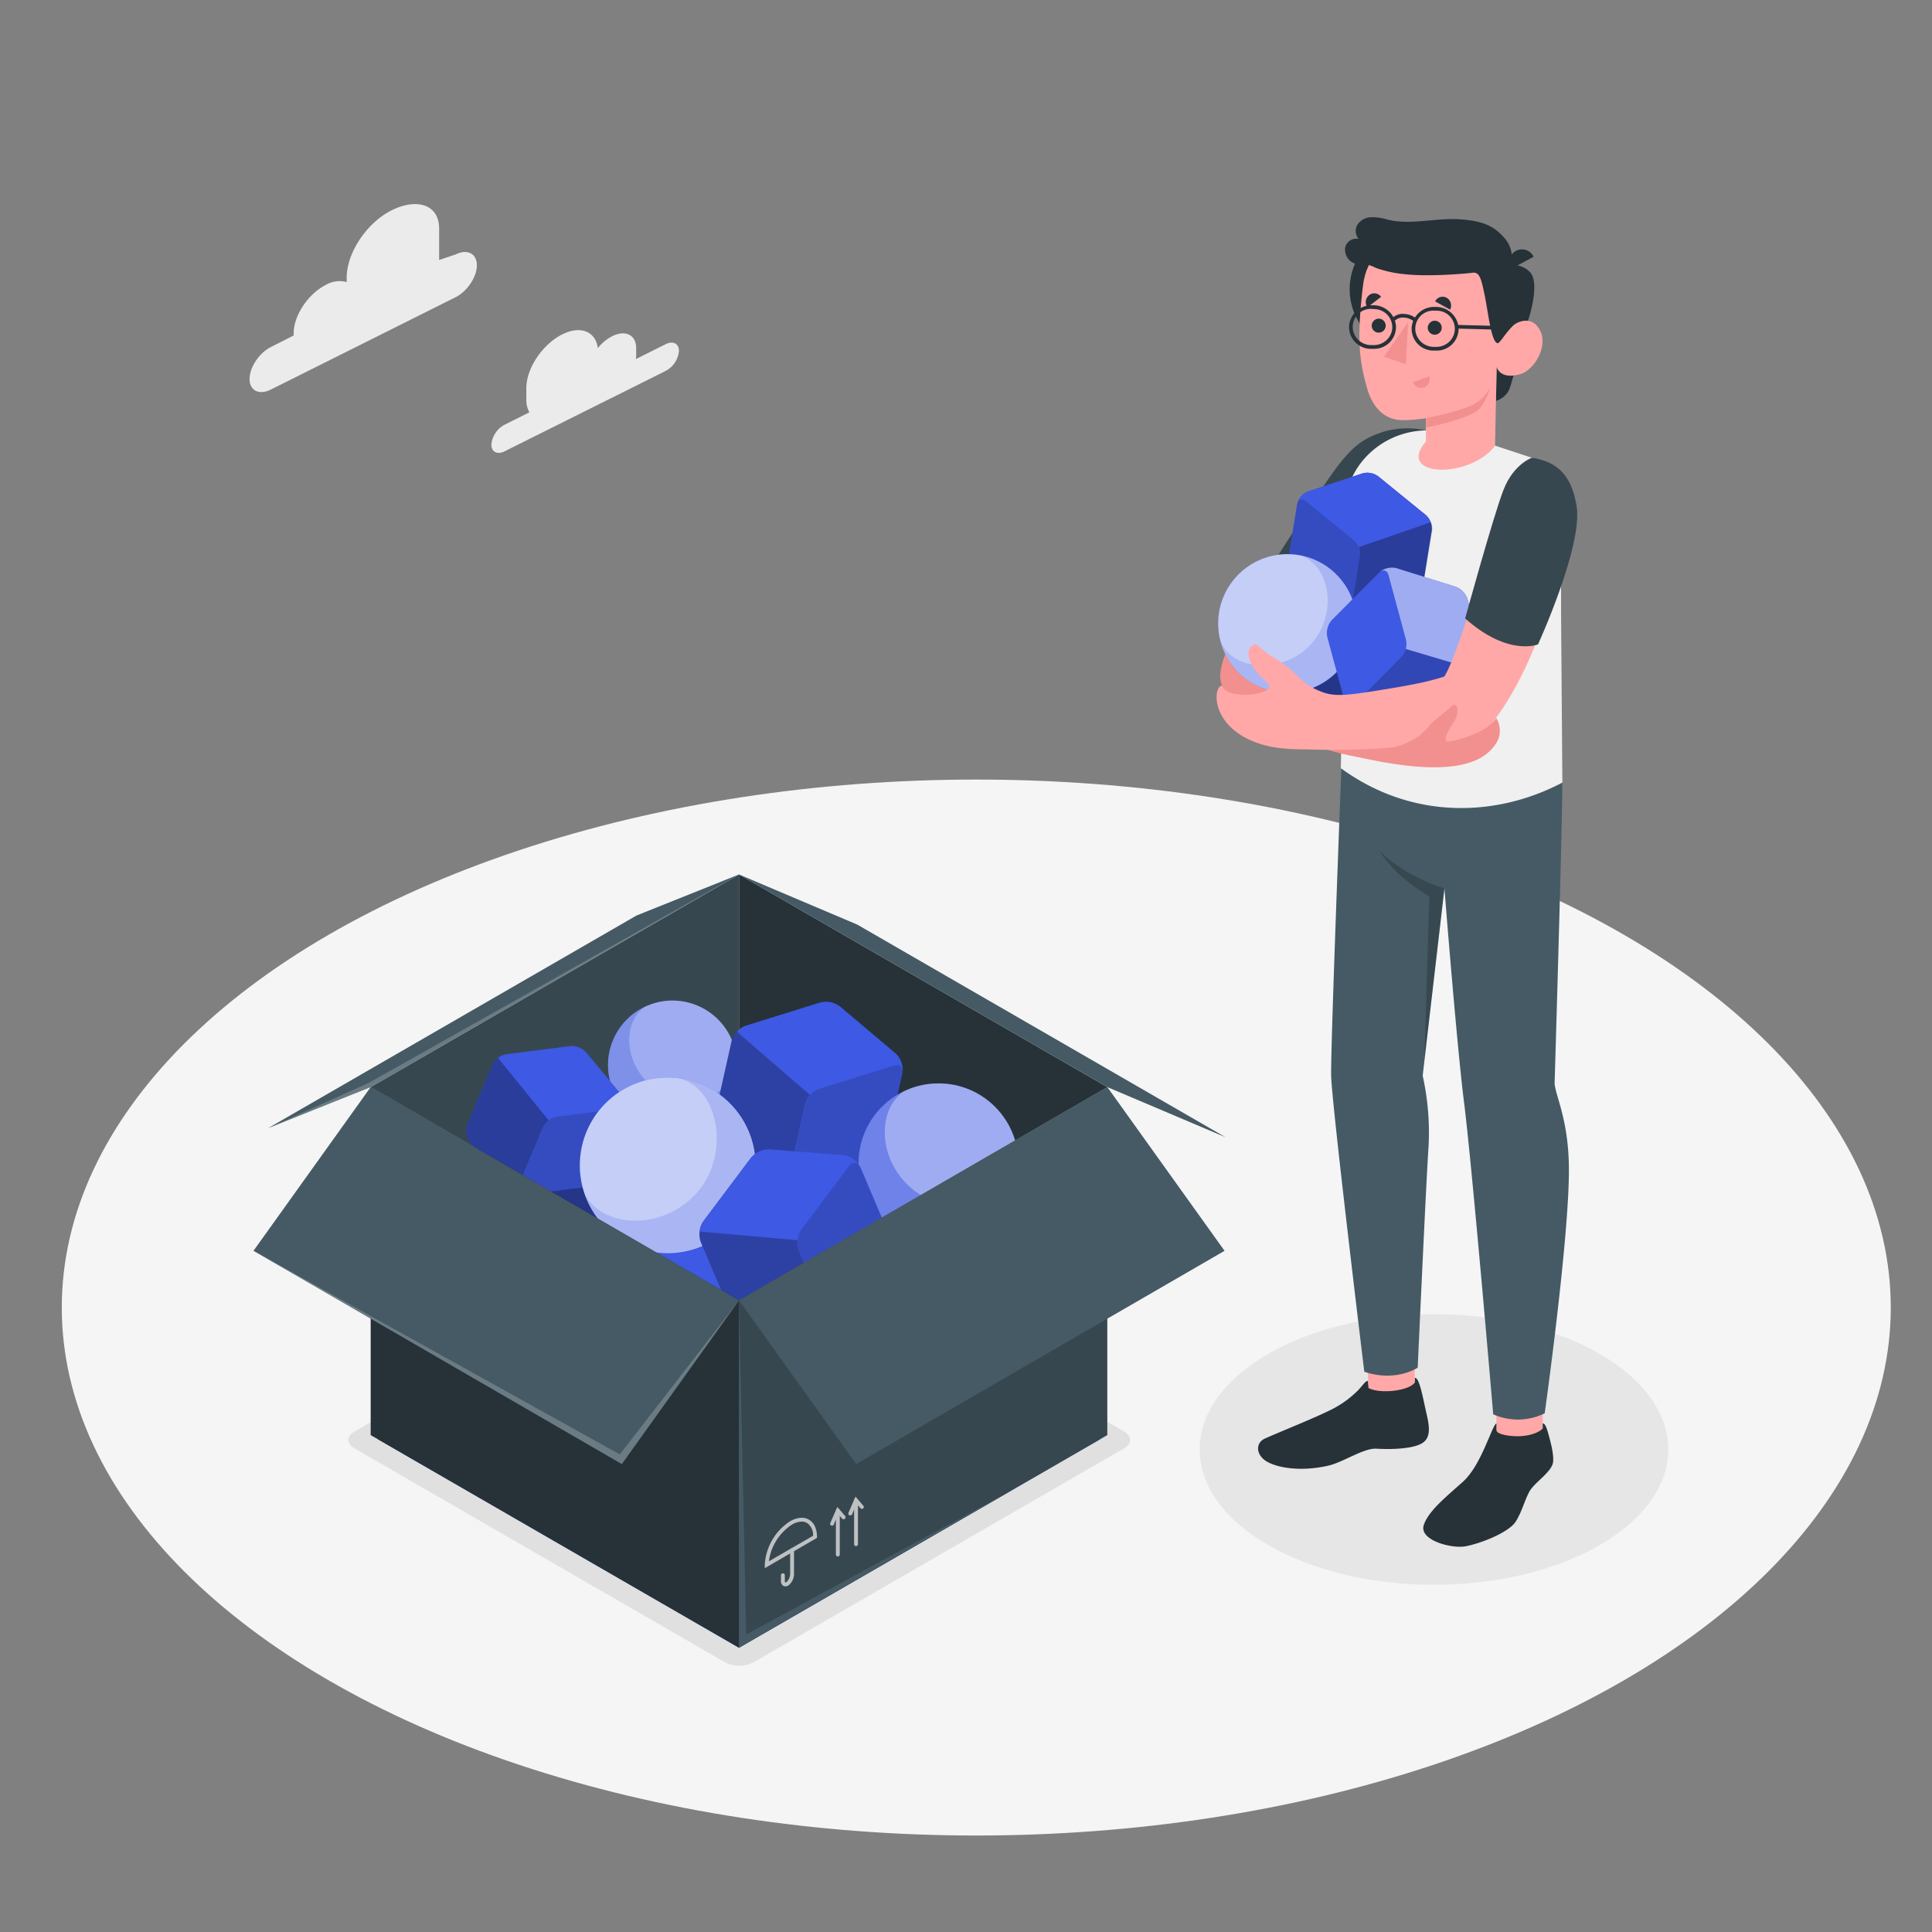 <svg xmlns="http://www.w3.org/2000/svg" viewBox="0 0 500 500"><rect x="0" y="0" width="500" height="500" fill="#808080" stroke="none"/><g id="freepik--Floor--inject-45"><ellipse id="freepik--floor--inject-45" cx="252.66" cy="338.39" rx="236.67" ry="136.64" style="fill:#f5f5f5"></ellipse></g><g id="freepik--Shadows--inject-45"><ellipse id="freepik--Shadow--inject-45" cx="371.11" cy="375.13" rx="60.64" ry="35.01" style="fill:#e6e6e6"></ellipse><path id="freepik--shadow--inject-45" d="M291,374.78l-96,55.44a8.13,8.13,0,0,1-7.35,0l-96-55.44c-2-1.17-2-3.07,0-4.24l96-55.44a8.13,8.13,0,0,1,7.35,0l96,55.44C293,371.71,293,373.61,291,374.78Z" style="fill:#e0e0e0"></path></g><g id="freepik--Cloud--inject-45"><g id="freepik--Clouds--inject-45"><path d="M117.89,65.86l-4.24,1.42V59.19c0-6.41-5.91-7.95-12.32-4.75h0c-6.41,3.21-11.61,11-11.61,17.42V73a7,7,0,0,0-5.38.72h0C79.72,76.06,76,81.67,76,86.28v.54l-5.91,3c-3,1.52-5.5,5.22-5.5,8.25s2.46,4.27,5.5,2.75l47.82-23.9c3-1.52,5.5-5.22,5.5-8.26S120.93,64.34,117.89,65.86Z" style="fill:#ebebeb"></path><path d="M172.26,89.08l-7.68,3.84c0-.3.06-.59.06-.88V90.11c0-3.43-2.78-4.82-6.21-3.1a11.44,11.44,0,0,0-3.71,3.08c-.56-4.31-4.47-5.92-9.21-3.55-5.14,2.57-9.3,8.81-9.3,13.94v2.89a6.76,6.76,0,0,0,.79,3.34l-6.38,3.19a6.48,6.48,0,0,0-3.45,5.17c0,1.9,1.54,2.68,3.45,1.72L172.26,96a6.48,6.48,0,0,0,3.45-5.17C175.71,88.9,174.16,88.13,172.26,89.08Z" style="fill:#ebebeb"></path></g></g><g id="freepik--Box--inject-45"><g id="freepik--box--inject-45"><g id="freepik--back-box--inject-45"><polygon points="97.83 372.49 191.25 318.55 284.68 372.49 191.25 426.43 97.83 372.49" style="fill:#3E59E3"></polygon><polygon points="97.83 372.49 191.25 318.55 284.68 372.49 191.25 426.43 97.83 372.49" style="opacity:0.25"></polygon><polygon points="191.25 318.55 191.25 226.31 95.93 281.34 175.68 327.54 191.25 318.55" style="fill:#37474f"></polygon><polygon points="191.25 226.31 191.25 318.55 206.83 327.54 286.58 281.34 191.25 226.31" style="fill:#263238"></polygon><polygon points="191.25 226.31 221.85 239.28 317.18 294.32 286.58 281.34 191.25 226.31" style="fill:#455a64"></polygon><polygon points="191.25 226.31 164.72 236.94 69.39 291.97 95.93 281.34 191.25 226.31" style="fill:#455a64"></polygon><polygon points="191.25 226.31 95.42 280.25 69.39 291.97 95.93 281.34 191.25 226.31" style="fill:#fff;opacity:0.2"></polygon></g><g id="freepik--Things--inject-45"><circle cx="179.07" cy="326.26" r="12.13" style="fill:#3E59E3"></circle><circle cx="151.24" cy="308.83" r="11.72" transform="translate(-174.08 197.39) rotate(-45)" style="fill:#3E59E3"></circle><circle cx="151.24" cy="308.83" r="11.72" transform="translate(-174.08 197.39) rotate(-45)" style="opacity:0.4"></circle><circle cx="174.04" cy="275.62" r="16.67" transform="translate(-92.23 87.58) rotate(-22.5)" style="fill:#3E59E3"></circle><circle cx="174.04" cy="275.62" r="16.67" transform="translate(-92.23 87.58) rotate(-22.5)" style="fill:#fff;opacity:0.5"></circle><path d="M169.4,281.61c-7.94-5.74-8.59-17-2.38-21.11h0a16.67,16.67,0,1,0,23.69,15.12C190.08,283.65,177.33,287.36,169.4,281.61Z" style="fill:#3E59E3;opacity:0.3"></path><path d="M169.4,281.61c-7.94-5.74-8.59-17-2.38-21.11h0a16.67,16.67,0,1,0,23.69,15.12C190.08,283.65,177.33,287.36,169.4,281.61Z" style="opacity:0.02"></path><path d="M193,265.48l19.27-6a6,6,0,0,1,5.29,1.19l14.32,12.09a6,6,0,0,1,1.62,5.18l-4.41,19.7a6,6,0,0,1-3.67,4l-19.27,6a6,6,0,0,1-5.29-1.19l-14.32-12.09a6,6,0,0,1-1.62-5.18l4.41-19.7A6,6,0,0,1,193,265.48Z" style="fill:#3E59E3"></path><path d="M193,265.48l19.27-6a6,6,0,0,1,5.29,1.19l14.32,12.09a6,6,0,0,1,1.62,5.18l-4.41,19.7a6,6,0,0,1-3.67,4l-19.27,6a6,6,0,0,1-5.29-1.19l-14.32-12.09a6,6,0,0,1-1.62-5.18l4.41-19.7A6,6,0,0,1,193,265.48Z" style="opacity:0.15"></path><path d="M233.59,277.47c.12-1.4-.87-2.14-2.36-1.67l-19.27,6a5.75,5.75,0,0,0-2.78,2.12,5.93,5.93,0,0,1,.46-.56l-18.93-16.34a5.55,5.55,0,0,1,2.32-1.56l19.26-6a6,6,0,0,1,5.3,1.19l14.32,12.09A6,6,0,0,1,233.59,277.47Z" style="fill:#3E59E3"></path><path d="M184.91,289.17a6,6,0,0,0,1.62,5.18l14.32,12.09a6,6,0,0,0,4.79,1.3c-1.35.2-2.14-.72-1.8-2.23l4.41-19.7a5.5,5.5,0,0,1,1.36-2.43L190.68,267a5.5,5.5,0,0,0-1.36,2.43Z" style="opacity:0.15"></path><path d="M131,272.84l16.63-2.11a5,5,0,0,1,4.15,1.74l9.94,12a5,5,0,0,1,.57,4.47l-6.49,15.46a5,5,0,0,1-3.59,2.72l-16.62,2.12a5,5,0,0,1-4.16-1.75l-9.93-12a5,5,0,0,1-.57-4.47l6.48-15.46A5,5,0,0,1,131,272.84Z" style="fill:#3E59E3"></path><g style="opacity:0.15"><path d="M131,272.84l16.63-2.11a5,5,0,0,1,4.15,1.74l9.94,12a5,5,0,0,1,.57,4.47l-6.49,15.46a5,5,0,0,1-3.59,2.72l-16.62,2.12a5,5,0,0,1-4.16-1.75l-9.93-12a5,5,0,0,1-.57-4.47l6.48-15.46A5,5,0,0,1,131,272.84Z"></path></g><path d="M120.92,291a5,5,0,0,0,.57,4.47l9.93,12a5,5,0,0,0,3.73,1.76c-1.13,0-1.64-.9-1.15-2.08l6.49-15.46A4.67,4.67,0,0,1,142,289.9l-13.08-16.12a4.61,4.61,0,0,0-1.47,1.79Z" style="opacity:0.2"></path><path d="M162.42,288.57c.3-1.13-.4-1.87-1.69-1.7L144.1,289a4.81,4.81,0,0,0-2.58,1.33,4.4,4.4,0,0,1,.46-.4L128.9,273.79a4.55,4.55,0,0,1,2.12-.93l16.62-2.12a5,5,0,0,1,4.16,1.75l9.94,12A5,5,0,0,1,162.42,288.57Z" style="fill:#3E59E3"></path><circle cx="242.89" cy="301.06" r="20.68" style="fill:#3E59E3"></circle><circle cx="242.89" cy="301.06" r="20.68" style="fill:#fff;opacity:0.5"></circle><path d="M237.12,308.5c-9.85-7.13-10.66-21.16-3-26.2h0a20.69,20.69,0,1,0,29.41,18.76C262.79,311,247,315.64,237.12,308.5Z" style="fill:#3E59E3;opacity:0.5"></path><path d="M175.33,279a22.73,22.73,0,1,1-25.12,20A22.73,22.73,0,0,1,175.33,279Z" style="fill:#3E59E3"></path><path d="M175.33,279a22.73,22.73,0,1,1-25.12,20A22.73,22.73,0,0,1,175.33,279Z" style="fill:#fff;opacity:0.7"></path><path d="M180.2,308.83c-9,9.88-24.4,9-29,0h0A22.72,22.72,0,1,0,175.33,279C186.12,281.12,189.2,299,180.2,308.83Z" style="fill:#3E59E3;opacity:0.2"></path><path d="M182,316.09l12.3-16.39a6,6,0,0,1,5.06-2.16l19,1.47a6.11,6.11,0,0,1,4.41,3.3l8,18.84a6.07,6.07,0,0,1-.66,5.47L217.86,343a6.1,6.1,0,0,1-5.07,2.17l-19-1.48a6.09,6.09,0,0,1-4.4-3.3l-8-18.84A6.1,6.1,0,0,1,182,316.09Z" style="fill:#3E59E3"></path><g style="opacity:0.15"><path d="M182,316.09l12.3-16.39a6,6,0,0,1,5.06-2.16l19,1.47a6.11,6.11,0,0,1,4.41,3.3l8,18.84a6.07,6.07,0,0,1-.66,5.47L217.86,343a6.1,6.1,0,0,1-5.07,2.17l-19-1.48a6.09,6.09,0,0,1-4.4-3.3l-8-18.84A6.1,6.1,0,0,1,182,316.09Z"></path></g><path d="M189.42,340.4a6.09,6.09,0,0,0,4.4,3.3l19,1.48a6.18,6.18,0,0,0,4.72-1.78c-1,1-2.19.68-2.81-.77l-8-18.84a5.67,5.67,0,0,1-.32-2.81l-25.28-2.24a5.71,5.71,0,0,0,.32,2.82Z" style="opacity:0.15"></path><path d="M222.58,301.88c-.73-1.22-2-1.24-2.93,0l-12.3,16.39a5.92,5.92,0,0,0-1,3.4,6,6,0,0,1,0-.74l-25.28-2.24a5.66,5.66,0,0,1,1-2.66l12.29-16.38a6.09,6.09,0,0,1,5.07-2.17l19,1.47A6.11,6.11,0,0,1,222.58,301.88Z" style="fill:#3E59E3"></path></g><g id="freepik--front-box--inject-45"><polygon points="95.93 281.34 95.93 371.4 191.25 426.43 191.25 336.53 95.93 281.34" style="fill:#263238"></polygon><polygon points="95.93 281.34 65.6 323.71 160.93 378.9 191.25 336.53 95.93 281.34" style="fill:#455a64"></polygon><polygon points="65.6 323.71 160.4 376.4 191.25 336.53 160.93 378.9 65.6 323.71" style="fill:#fff;opacity:0.2"></polygon><polyline points="286.58 281.34 286.57 371.4 191.25 426.43 191.25 336.53" style="fill:#37474f"></polyline><polygon points="191.25 336.53 193.13 423 262.36 385.38 191.25 426.43 191.25 336.53" style="fill:#455a64"></polygon><polygon points="286.58 281.34 316.91 323.71 221.58 378.9 191.25 336.53 286.58 281.34" style="fill:#455a64"></polygon><g style="opacity:0.8"><path d="M216.84,402.81a.51.51,0,0,1-.51-.51V390.9a.51.51,0,0,1,1,0v11.4A.51.51,0,0,1,216.84,402.81Z" style="fill:#e0e0e0"></path><path d="M215.35,394.85a.5.5,0,0,1-.46-.71L216.7,390l2,2.33a.51.51,0,0,1-.77.67l-1-1.11-1.17,2.7A.5.5,0,0,1,215.35,394.85Z" style="fill:#e0e0e0"></path><path d="M221.55,400.13a.51.51,0,0,1-.51-.51v-11.4a.51.51,0,0,1,1,0v11.4A.51.51,0,0,1,221.55,400.13Z" style="fill:#e0e0e0"></path><path d="M220.06,392.17a.45.45,0,0,1-.2,0,.51.51,0,0,1-.27-.67l1.81-4.18,2,2.33a.51.51,0,0,1,0,.72.52.52,0,0,1-.72-.05l-1-1.11-1.16,2.69A.51.51,0,0,1,220.06,392.17Z" style="fill:#e0e0e0"></path></g><g style="opacity:0.8"><path d="M203.28,410.55a1.19,1.19,0,0,1-.56-.14,1.36,1.36,0,0,1-.61-1.22v-1.4a.51.51,0,1,1,1,0v1.4c0,.2.06.31.1.33s.15,0,.33-.08a3,3,0,0,0,.95-2.3V401.3a.51.51,0,1,1,1,0v5.84a3.87,3.87,0,0,1-1.44,3.17A1.6,1.6,0,0,1,203.28,410.55Z" style="fill:#e0e0e0"></path><path d="M197.92,405.85V405a14.4,14.4,0,0,1,6.51-11.27c1.83-1.06,3.59-1.22,4.93-.44s2.08,2.37,2.08,4.49V398Zm9.55-12.06a5.2,5.2,0,0,0-2.53.79,13.42,13.42,0,0,0-5.95,9.48l11.43-6.6a3.77,3.77,0,0,0-1.57-3.32A2.77,2.77,0,0,0,207.47,393.79Z" style="fill:#e0e0e0"></path></g></g></g></g><g id="freepik--Character--inject-45"><g id="freepik--character--inject-45"><g id="freepik--back-arm--inject-45"><path d="M347.34,178.8l-11.27-6.47,19-28.14-10.57-19s-22.65,32.2-27.22,43.67c-2.67,6.71-1.69,9.17,2.48,12.9,2.71,2.43,16.35,10.62,27.25,13.24" style="fill:#f28f8f"></path><g id="freepik--character-boy--inject-45"><path d="M369.06,111.38a22.45,22.45,0,0,0-10.92.32c-5.22,1.72-8.17,3.52-13.51,11.06-5.2,7.35-14.7,22.28-14.7,22.28A25.75,25.75,0,0,0,347,157.5l17.63-26.4Z" style="fill:#37474f"></path></g></g><g id="freepik--character--inject-45"><polygon points="366.12 360.66 354.16 361.07 353.56 339.39 366.12 338.98 366.12 360.66" style="fill:#ffa8a7"></polygon><path d="M354,357.38c-.62,0-1.12.9-2.49,2.38a26.14,26.14,0,0,1-7,5.06c-4.48,2.25-13.2,5.7-17.14,7.47-2.46,1.11-2.35,4.09.2,5.78s8.69,2.92,16.07,1.27c4-.9,9.26-4.62,12.57-4.42s9.52.16,12-1.53,1.47-5.29.78-8.38c-.76-3.38-1.7-8.64-2.82-8.41v1.16c-1.44,2.18-8.86,3.07-12,1.47Z" style="fill:#263238"></path><rect x="387.27" y="355.5" width="11.97" height="20.49" style="fill:#ffa8a7"></rect><path d="M387.27,370.08v-1.71c-1.15.49-3.81,10.65-8.55,15-3.78,3.44-8.93,7.42-10.24,11.25-1.36,4,7.17,6.2,10.7,5.58,4.1-.73,11.2-3.62,13-6.29s2.62-6.62,4.07-8.58,4.79-4.15,5.57-6.42c.43-1.24-.08-4-.69-6.28-.55-2.12-1.15-4.44-1.87-4.24,0,.25,0,1.3,0,1.3-.87,1-3.28,1.92-6,2C391.5,371.76,387.25,371.41,387.27,370.08Z" style="fill:#263238"></path><path d="M404.33,202.53c0,11.43-2,77.89-2,77.89.28,3.29,3.45,9.14,3.69,21,.36,17.18-6.25,64.34-6.25,64.34a15.73,15.73,0,0,1-13.33.26s-5.42-63.93-7.57-80.93c-1.87-14.83-5.05-55.14-5.05-55.14l-5.63,48.44a67.76,67.76,0,0,1,1.48,19c-.56,7.87-2.77,56.56-2.77,56.56s-5.63,3.82-13.82,1.06c0,0-8.44-69.42-8.58-76.63-.16-8.23,3.13-92.2,3.13-92.2Z" style="fill:#455a64"></path><path d="M373.8,229.93s-9.56-2.7-16.66-9.56c0,0,3.22,6,12.78,11.62l-1.28,42.3Z" style="opacity:0.2"></path><path d="M396.47,118.46a11,11,0,0,1,5.77,6A28.14,28.14,0,0,1,404,134.81v23.44l.34,44.28c-17.17,9.05-39,9.66-57.33-3.72,0,0,1-57,1-66.31,0-.43,0-.85,0-1.28.67-13.32,13.78-22.46,26.69-19.14l10.84,2.79,10.89,3.59Z" style="fill:#f0f0f0"></path><path d="M355,183.19l-7.64-4.39L347,195c1.31.31,2.61.59,3.92.83,12.21,2.24,26.48.32,31-7S355,183.19,355,183.19Z" style="fill:#f28f8f"></path><circle cx="365.74" cy="74.85" r="16.45" transform="translate(54.2 280.54) rotate(-45)" style="fill:#263238"></circle><path d="M394.17,86.54s-2.66,12.52-3.73,14.58a5.65,5.65,0,0,1-3.28,2.64l.19-8.8Z" style="fill:#263238"></path><path d="M390.83,68.61a6.19,6.19,0,0,1,5.11,1.79c2.19,2.25,1,9.27-1.77,16.14l-5,.58Z" style="fill:#263238"></path><path d="M387.65,87.12c1,.61,2.44-1.33,3.68-2.63s5.29-3.07,7.32,1.19-1.79,10.08-5,11.08c-5.5,1.72-6.32-1.8-6.32-1.8l-.41,20.44h0c-6.83,8.76-25.8,8-17.9-1.14l0-6s-5,.75-7.42.38c-4-.63-6.58-3.82-7.81-8.19-2-7-2.72-12.71-1.05-26.54,1.83-15.15,19.46-15.31,29-9.32S387.65,87.12,387.65,87.12Z" style="fill:#ffa8a7"></path><path d="M371.69,90.73l-.87,0a5.64,5.64,0,0,1-5.45-6.3,5.84,5.84,0,0,1,6.05-5h.27a5.86,5.86,0,0,1,5.78,5.28A5.64,5.64,0,0,1,371.69,90.73Zm-.6-10.34a4.69,4.69,0,0,0-4.74,5.51A4.81,4.81,0,0,0,371,89.77h.52a4.8,4.8,0,0,0,4.87-3.62A4.69,4.69,0,0,0,372,80.41Z" style="fill:#263238"></path><path d="M355.49,90.28l-.87,0A5.65,5.65,0,0,1,349.17,84a5.85,5.85,0,0,1,6.05-5h.28a5.84,5.84,0,0,1,5.77,5.27A5.65,5.65,0,0,1,355.49,90.28Zm-.59-10.35a4.7,4.7,0,0,0-4.75,5.51,4.81,4.81,0,0,0,4.67,3.87h.52a4.81,4.81,0,0,0,4.87-3.61A4.69,4.69,0,0,0,355.77,80Z" style="fill:#263238"></path><path d="M365.93,83.21a4.12,4.12,0,0,0-2.45-1,3,3,0,0,0-2.62.91l-.74-.59a3.89,3.89,0,0,1,3.44-1.27,5.06,5.06,0,0,1,3,1.22C366.83,82.74,366.13,83.4,365.93,83.21Z" style="fill:#263238"></path><rect x="382.49" y="78.71" width="0.95" height="12" transform="translate(288.15 465.3) rotate(-88.48)" style="fill:#263238"></rect><path d="M387.65,88.82c.5,0,2.43-3.19,3.68-4.33,1.74-1.58-.5-15.88-.5-15.88s1.67-3.56-1.68-7.24c-2.38-2.62-5-4.27-11.82-4.64-6-.32-12.38,1.57-18.25.1a13.28,13.28,0,0,0-4.28-.61,4.36,4.36,0,0,0-3.59,2.08,3.26,3.26,0,0,0,.4,3.54A2.93,2.93,0,0,0,348.15,64,3.75,3.75,0,0,0,350,67.91c1.31.79,2.37.37,3.74.53a10.46,10.46,0,0,1,2.34.9,30.86,30.86,0,0,0,7.17,1.59c6.44.78,16.47-.16,17.84-.34,1.87-.26,2.27,1.55,3.28,6.5C385.21,81.43,386,88.79,387.65,88.82Z" style="fill:#263238"></path><path d="M390.82,69.72l6.08-3.27a3.35,3.35,0,0,0-4.6-1.52A3.62,3.62,0,0,0,390.82,69.72Z" style="fill:#263238"></path><path d="M369.06,108.23s9-1.82,12.18-3.5a10.42,10.42,0,0,0,4.36-4.31,14.24,14.24,0,0,1-2.48,5.09c-2.31,2.95-14.06,5.12-14.06,5.12Z" style="fill:#f28f8f"></path><path d="M369.5,84.87A1.81,1.81,0,1,0,371.3,83,1.86,1.86,0,0,0,369.5,84.87Z" style="fill:#263238"></path><path d="M371.41,78l3.87,2.13a2.32,2.32,0,0,0-.9-3.08A2.16,2.16,0,0,0,371.41,78Z" style="fill:#263238"></path><path d="M369.87,97.36l-4.13,1.55a2.17,2.17,0,0,0,2.81,1.37A2.31,2.31,0,0,0,369.87,97.36Z" style="fill:#f28f8f"></path><path d="M353.89,79.54l3.53-2.71a2.14,2.14,0,0,0-3.07-.47A2.33,2.33,0,0,0,353.89,79.54Z" style="fill:#263238"></path><path d="M355,84.35a1.81,1.81,0,1,0,1.81-1.88A1.84,1.84,0,0,0,355,84.35Z" style="fill:#263238"></path><polygon points="364.42 83.38 363.82 94.26 358.14 92.32 364.42 83.38" style="fill:#f28f8f"></polygon></g><g id="freepik--Objects--inject-45"><circle cx="344.48" cy="172.61" r="9.49" style="fill:#3E59E3"></circle><circle cx="344.48" cy="172.61" r="9.49" style="opacity:0.4"></circle><path d="M369.05,133.33l-12.38-10.07a4.75,4.75,0,0,0-4.24-.68l-14.05,4.69a4.74,4.74,0,0,0-2.71,3.33l-2.53,15.75a4.74,4.74,0,0,0,1.53,4l12.38,10.07a4.78,4.78,0,0,0,4.24.68l14-4.69a4.76,4.76,0,0,0,2.71-3.33l2.53-15.75A4.74,4.74,0,0,0,369.05,133.33Z" style="fill:#3E59E3"></path><path d="M369.05,133.33l-12.38-10.07a4.75,4.75,0,0,0-4.24-.68l-14.05,4.69a4.74,4.74,0,0,0-2.71,3.33l-2.53,15.75a4.74,4.74,0,0,0,1.53,4l12.38,10.07a4.78,4.78,0,0,0,4.24.68l14-4.69a4.76,4.76,0,0,0,2.71-3.33l2.53-15.75A4.74,4.74,0,0,0,369.05,133.33Z" style="opacity:0.15"></path><path d="M335.73,130.24c.32-1.06,1.26-1.32,2.22-.53l12.39,10.07a4.64,4.64,0,0,1,1.42,2.37c-.05-.18-.11-.37-.18-.55l18.68-6.45a4.38,4.38,0,0,0-1.24-1.83l-12.38-10.06a4.7,4.7,0,0,0-4.23-.68l-14.06,4.68A4.77,4.77,0,0,0,335.73,130.24Z" style="fill:#3E59E3"></path><path d="M368.05,153.09a4.76,4.76,0,0,1-2.71,3.33l-14,4.69a4.79,4.79,0,0,1-3.9-.45c.93.53,1.78.09,2-1.12l2.53-15.75a4.34,4.34,0,0,0-.28-2.19l18.68-6.45a4.35,4.35,0,0,1,.29,2.19Z" style="opacity:0.2"></path><circle cx="333.17" cy="161.34" r="17.92" transform="translate(-14.06 289.65) rotate(-46.12)" style="fill:#3E59E3"></circle><circle cx="333.17" cy="161.34" r="17.92" transform="translate(-14.06 289.65) rotate(-46.12)" style="fill:#fff;opacity:0.7"></circle><path d="M339.58,166.38c6.78-8.07,4.5-20-3-22.64h0a17.92,17.92,0,1,1-20.75,21.95C318.55,173.9,332.8,174.45,339.58,166.38Z" style="fill:#3E59E3;opacity:0.2"></path><path d="M384.27,171.66l-4.49-16.59a5.11,5.11,0,0,0-3.27-3.26l-15.24-4.74a5.11,5.11,0,0,0-4.46,1.2l-12.12,12.18a5.1,5.1,0,0,0-1.18,4.47L348,181.51a5.12,5.12,0,0,0,3.28,3.26l15.23,4.74a5.1,5.1,0,0,0,4.46-1.2l12.13-12.18A5.1,5.1,0,0,0,384.27,171.66Z" style="fill:#3E59E3"></path><path d="M371,188.31a5.1,5.1,0,0,1-4.46,1.2l-15.23-4.74a5.2,5.2,0,0,1-3.13-2.85c.48,1.06,1.5,1.2,2.43.27L362.69,170a4.65,4.65,0,0,0,1.13-2.09L384.21,174a4.75,4.75,0,0,1-1.12,2.09Z" style="opacity:0.2"></path><path d="M357.09,148c1-.73,1.93-.36,2.28.93l4.49,16.6a4.93,4.93,0,0,1-.26,3,3.72,3.72,0,0,0,.2-.59L384.19,174a4.82,4.82,0,0,0,.06-2.38l-4.49-16.59a5.09,5.09,0,0,0-3.27-3.26L361.25,147A5.14,5.14,0,0,0,357.09,148Z" style="fill:#3E59E3"></path><path d="M357.09,148c1-.73,1.93-.36,2.28.93l4.49,16.6a4.93,4.93,0,0,1-.26,3,3.72,3.72,0,0,0,.2-.59L384.19,174a4.82,4.82,0,0,0,.06-2.38l-4.49-16.59a5.09,5.09,0,0,0-3.27-3.26L361.25,147A5.14,5.14,0,0,0,357.09,148Z" style="fill:#fff;opacity:0.5"></path></g><g id="freepik--front-arm--inject-45"><path d="M370.22,192.45A200.25,200.25,0,0,1,340.11,194c-4.57-.15-9.05.08-13.87-1.44-12.91-4.07-12.49-14.72-10-15.14.66,1.26,1.67,2.14,5.09,2.36s7.3-.83,7.17-2.27c0-.58-2-2.14-2.4-2.62a15.16,15.16,0,0,1-2.05-2.67c-.66-1.2-1.63-3.82-.21-4.89,1.27-1,1-.75,3.31,1.12s4.87,2.84,7.85,5.74c2.63,2.55,3.76,3.55,6.93,4.81,3.44,1.37,6.68,1,16.22-.56,8.25-1.32,12.24-2.25,15.62-3.34,4.25-6.47,13.61-42.31,18.07-49.8,1.7-2.86,4.39-2.62,7.12-1.15a14.78,14.78,0,0,1,6.77,17.74c-1,3-2.28,6.94-3.79,11.82-4,13.05-8.95,24.77-16,33.66C382.52,191.72,374.84,191.91,370.22,192.45Z" style="fill:#ffa8a7"></path><path d="M363.76,192.39a15.25,15.25,0,0,0,6.24-4.66c1.38-1.63,4.16-3.43,5.66-4.94s2.2,1.58.68,3.89-3.46,5.6-1.13,5.23,9.83-2.43,12-6.11a6.22,6.22,0,0,1-.39,7.12c-2.74,3.7-9.71,9-36.12,2.81C350.65,195.73,360.36,193.89,363.76,192.39Z" style="fill:#f28f8f"></path><path d="M396.47,118.46c4.29.77,10,2.36,11.57,12.67s-10,35.63-10,35.63-7.68,3.24-18.86-6.71c0,0,7.33-26.67,9.95-33.34S396.47,118.46,396.47,118.46Z" style="fill:#37474f"></path></g></g></g></svg>